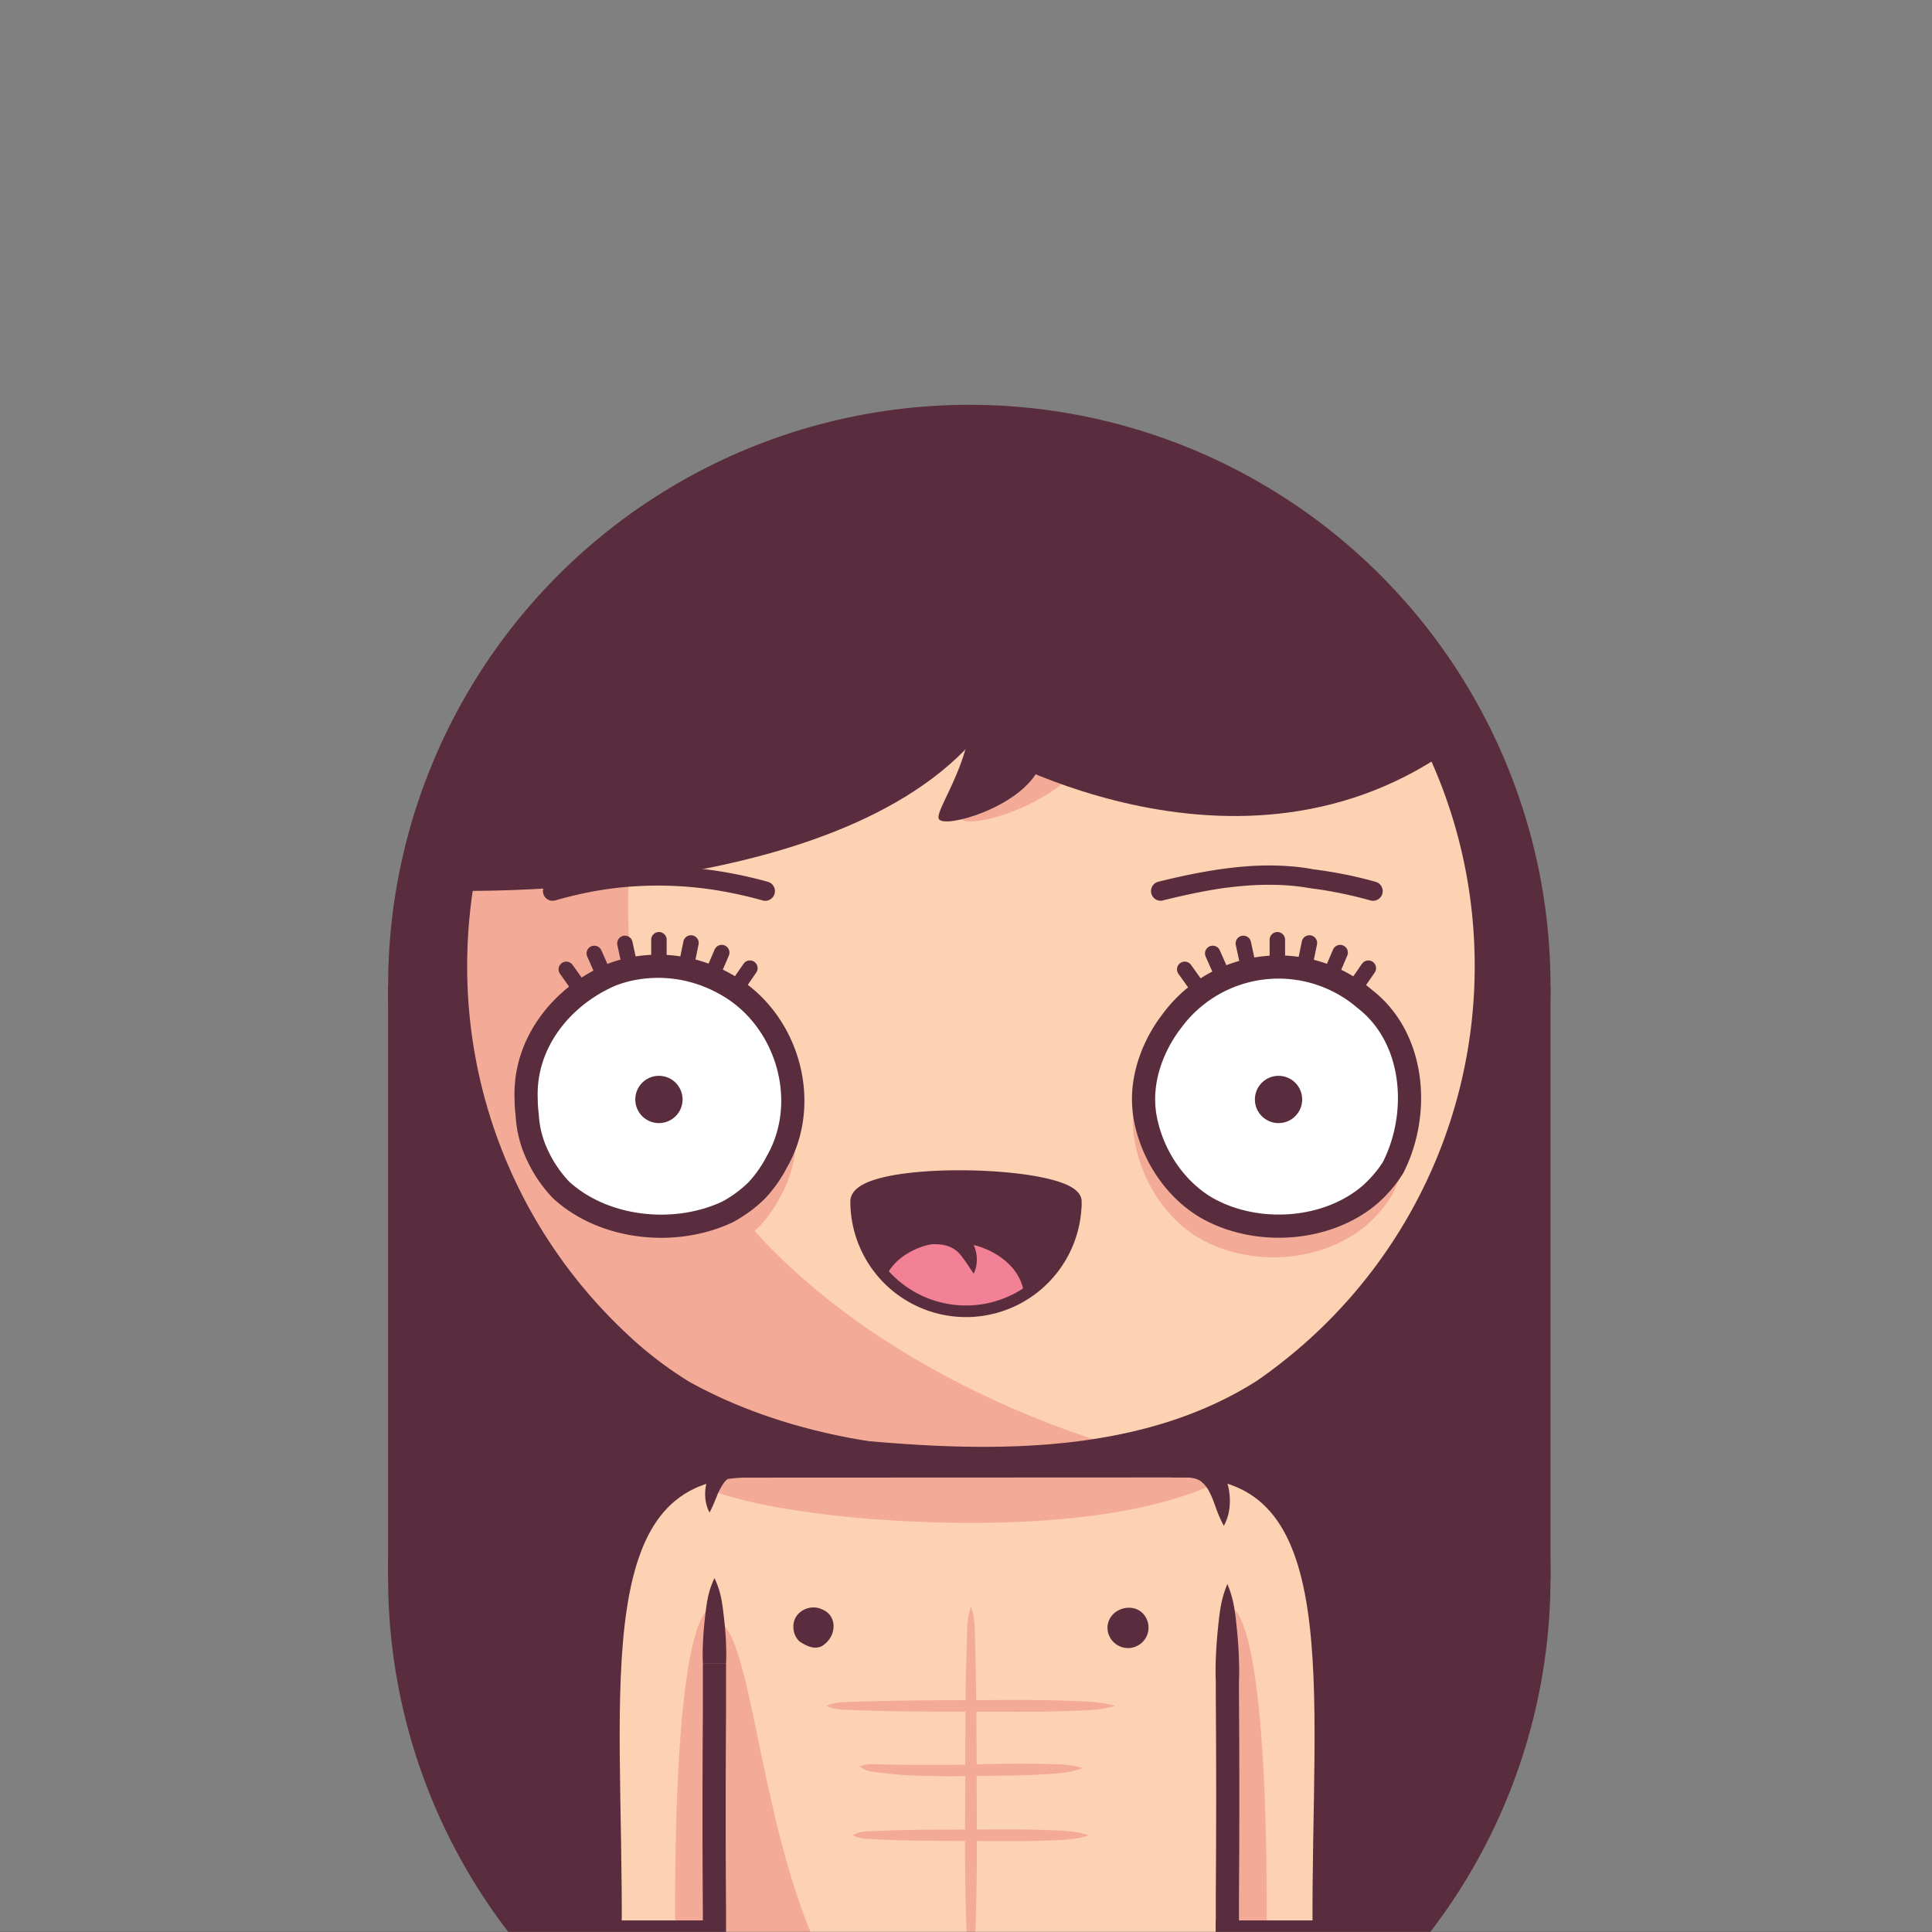 <svg xmlns="http://www.w3.org/2000/svg" viewBox="0 0 1000 1000"><rect x="0" y="0" width="1000" height="1000" fill="#808080" stroke="none"/><g id="face"><path d="M468.41,635.27a255.08,255.08,0,0,0,55.61,0q-.42-.27-.84-.6c-.71-.54-1.46-1.18-2.38-2l-2.42-2.26c-3.8-3.52-6.34-5.22-9.26-5.73-3.75-.65-7.69,1-12.18,5.81a1,1,0,0,1-1.45,0c-4.49-4.77-8.43-6.46-12.18-5.81-2.92.51-5.46,2.21-9.27,5.73l-2.42,2.26c-.91.84-1.66,1.48-2.37,2Q468.81,635,468.41,635.27Z" style="fill:#010101"/><rect x="200.88" y="510.35" width="601.66" height="306.44" style="fill:#592d3d"/><circle cx="501.71" cy="510.35" r="300.83" style="fill:#592d3d"/><circle cx="501.71" cy="816.78" r="300.83" style="fill:#592d3d"/><path d="M612.5,758.72c90.76,0,72,114.24,72.87,241.28H612.5Z" style="fill:#fdd2b2"/><path d="M635.29,831.87,612.5,870l11.39,130h31.75C656.46,819.73,635.29,831.87,635.29,831.87Z" style="fill:#f3ab98"/><path d="M235.81,500c0-147.32,119.42-266.75,266.74-266.75S769.3,352.68,769.3,500a266.22,266.22,0,0,1-98.65,207.12q-8.21,6.68-16.94,12.69C593.55,758,517.55,758,449,751.89c-6.67-1-13.31-2.26-19.89-3.71-26.34-5.8-51.83-14.75-75.38-27.8-5.81-3.59-11.47-7.46-16.93-11.62A199.59,199.59,0,0,1,321,695.38q-7.14-6.63-13.78-13.78A265.81,265.81,0,0,1,235.81,500Z" style="fill:#fdd2b2"/><path d="M272.16,634.48c.7,1.2,1.39,2.4,2.11,3.58.44.72.89,1.42,1.33,2.14.66,1.07,1.32,2.14,2,3.19.48.76,1,1.5,1.47,2.24.65,1,1.31,2,2,3,.51.76,1,1.52,1.56,2.28.66,1,1.32,1.92,2,2.88.54.77,1.1,1.53,1.65,2.3s1.34,1.85,2,2.77,1.15,1.53,1.72,2.29l2.07,2.7c.59.76,1.19,1.51,1.79,2.26s1.41,1.76,2.12,2.63,1.23,1.49,1.85,2.23,1.44,1.72,2.17,2.57l1.91,2.2,2.22,2.5c.65.73,1.31,1.44,2,2.16.86.94,1.72,1.87,2.6,2.79l1.2,1.28c1.29,1.34,2.59,2.68,3.91,4l.27.27c1.28,1.28,2.59,2.55,3.9,3.81l1.58,1.5c.95.89,1.9,1.78,2.87,2.66l1.15,1.06c1,.94,2.09,1.86,3.14,2.78q4.9,4.27,10,8.19c5.46,4.16,11.12,8,16.93,11.62,23.55,13,49,22,75.38,27.8,6.58,1.45,13.22,2.7,19.89,3.71,42.09,3.75,87,5.18,129.27-3.08C511,729,188.14,612.74,391.36,257.48h0q-4.07,1.88-8.06,3.88l-.59.29c-1.22.61-2.44,1.24-3.65,1.88l-1,.53q-5.64,3-11.13,6.23l-.9.53c-1.16.69-2.31,1.39-3.46,2.1l-.86.54q-5.37,3.35-10.56,6.93l-1.08.75c-1.08.76-2.16,1.52-3.23,2.29l-.65.47q-3.27,2.39-6.47,4.84l-.62.48c-1,.78-2,1.58-3,2.39l-1.18.94c-1,.81-2,1.62-3,2.45l0,0c-2.11,1.75-4.18,3.55-6.24,5.37l-1.14,1-2.69,2.45L320.53,305q-4.27,4-8.37,8.17l-1.37,1.41c-.8.82-1.59,1.64-2.37,2.47l-1.37,1.48Q305,320.77,303,323c-.46.51-.92,1-1.37,1.54-.71.81-1.41,1.63-2.11,2.45L298,328.8c-.68.81-1.36,1.62-2,2.44-.54.66-1.07,1.33-1.61,2-1.06,1.33-2.11,2.66-3.15,4-.55.7-1.09,1.4-1.62,2.11s-1.2,1.59-1.79,2.4l-1.59,2.18c-.56.78-1.13,1.55-1.68,2.33-.94,1.34-1.88,2.69-2.8,4.05-.5.73-1,1.48-1.48,2.22s-1.11,1.66-1.65,2.5-1,1.54-1.48,2.31-1.13,1.8-1.69,2.71c-.43.69-.86,1.38-1.28,2.07q-1.32,2.19-2.6,4.4c-.42.72-.82,1.44-1.23,2.16-.54.95-1.08,1.91-1.61,2.87-.4.73-.8,1.46-1.19,2.19-.64,1.19-1.27,2.39-1.89,3.59-.41.78-.81,1.56-1.21,2.34-.64,1.28-1.28,2.55-1.9,3.84-.34.69-.67,1.39-1,2.09-.52,1.09-1,2.19-1.54,3.29l-.91,2q-1.11,2.47-2.17,5c-.22.52-.43,1.05-.65,1.57-.53,1.27-1,2.54-1.56,3.82-.27.67-.53,1.34-.79,2-.49,1.26-1,2.53-1.45,3.8l-.61,1.65q-1,2.63-1.86,5.26l-.56,1.7q-.66,2-1.29,4c-.2.63-.4,1.27-.59,1.91q-.72,2.31-1.38,4.63c-.1.33-.2.66-.29,1q-.78,2.76-1.5,5.54l-.45,1.78c-.35,1.39-.69,2.78-1,4.18-.14.58-.28,1.17-.41,1.75-.44,1.9-.85,3.8-1.25,5.71-.05.26-.09.51-.15.77q-.51,2.55-1,5.1l-.33,1.82c-.26,1.49-.51,3-.74,4.5l-.24,1.52q-.45,2.93-.82,5.88c-.06.43-.11.87-.16,1.3-.2,1.59-.38,3.19-.55,4.79l-.18,1.81c-.17,1.68-.32,3.37-.45,5.06l-.09,1q-.23,3-.38,6.05c0,.53-.05,1.07-.08,1.6q-.11,2.36-.18,4.71c0,.59,0,1.18-.05,1.77,0,2.05-.07,4.11-.07,6.17v.1c0,2.22,0,4.42.08,6.62,0,.76.06,1.52.08,2.28.05,1.47.1,2.94.17,4.41.05.89.11,1.77.16,2.66.08,1.33.16,2.66.25,4l.24,2.83c.11,1.26.21,2.52.34,3.77.09,1,.21,1.94.31,2.91.14,1.21.27,2.43.42,3.64.12,1,.26,2,.39,2.95.16,1.18.33,2.37.5,3.55.15,1,.31,2,.47,3,.19,1.16.37,2.33.58,3.49.17,1,.35,2,.54,3,.21,1.15.43,2.3.66,3.44s.4,2,.61,3c.24,1.14.48,2.27.74,3.4s.45,2,.68,2.93c.27,1.13.54,2.25.82,3.36s.49,1.95.75,2.91c.29,1.12.59,2.23.9,3.34.27,1,.53,1.92.81,2.87.32,1.11.65,2.21,1,3.31s.57,1.89.87,2.84.71,2.19,1.07,3.28.61,1.87.93,2.8c.38,1.09.76,2.18,1.15,3.27l1,2.74c.41,1.09.83,2.18,1.25,3.27.34.89.68,1.79,1,2.68.44,1.09.89,2.19,1.34,3.28.36.86.71,1.73,1.08,2.59.48,1.12,1,2.22,1.46,3.33.36.82.72,1.65,1.09,2.47.52,1.16,1.07,2.3,1.61,3.44.36.77.71,1.54,1.08,2.3.6,1.26,1.23,2.5,1.86,3.75l.95,1.9q2.88,5.61,6,11.07C271.43,633.26,271.8,633.87,272.16,634.48Z" style="fill:#f3ab98"/><path d="M274,586.82c-1-28.36,18-52.36,43.29-63.56a62.23,62.23,0,0,1,8.15-2.7,70,70,0,0,1,42.22,2.68,71.54,71.54,0,0,1,8.92,4.16c29.53,15.88,42.79,53.25,31.36,83.46a59.6,59.6,0,0,1-4.18,8.82,63.85,63.85,0,0,1-4.71,7.8,65.78,65.78,0,0,1-5.68,7,64,64,0,0,1-7.12,6.07,68.37,68.37,0,0,1-7.85,5c-27.38,13-64.38,9-86.44-11.4a68.18,68.18,0,0,1-6.11-7.47,65,65,0,0,1-5.58-9.5,55.59,55.59,0,0,1-5.71-21.73A73.42,73.42,0,0,1,274,586.82Z" style="fill:#f3ab98"/><path d="M272.32,568.47c-1-28.36,18-52.36,43.28-63.56a62.37,62.37,0,0,1,8.16-2.7A70,70,0,0,1,366,504.89a70.88,70.88,0,0,1,8.92,4.16c29.54,15.89,42.79,53.25,31.36,83.46a59.6,59.6,0,0,1-4.18,8.82,63.85,63.85,0,0,1-4.71,7.8,64.78,64.78,0,0,1-5.68,7,63.08,63.08,0,0,1-7.12,6.07,68.37,68.37,0,0,1-7.85,5c-27.38,13-64.38,9-86.44-11.4a67.24,67.24,0,0,1-6.11-7.47,65,65,0,0,1-5.58-9.5A55.59,55.59,0,0,1,272.87,577,71.3,71.3,0,0,1,272.32,568.47Z" style="fill:#fff;stroke:#592d3d;stroke-miterlimit:10;stroke-width:12px"/><circle cx="341.06" cy="569.08" r="12.24" style="fill:#592d3d"/><line x1="341.06" y1="500.14" x2="341.06" y2="486.4" style="fill:none;stroke:#592d3d;stroke-linecap:round;stroke-miterlimit:10;stroke-width:8px"/><line x1="354.89" y1="501.54" x2="357.65" y2="488.08" style="fill:none;stroke:#592d3d;stroke-linecap:round;stroke-miterlimit:10;stroke-width:8px"/><line x1="368.16" y1="505.69" x2="373.56" y2="493.06" style="fill:none;stroke:#592d3d;stroke-linecap:round;stroke-miterlimit:10;stroke-width:8px"/><line x1="380.32" y1="512.42" x2="388.15" y2="501.12" style="fill:none;stroke:#592d3d;stroke-linecap:round;stroke-miterlimit:10;stroke-width:8px"/><line x1="326.37" y1="501.73" x2="323.44" y2="488.3" style="fill:none;stroke:#592d3d;stroke-linecap:round;stroke-miterlimit:10;stroke-width:8px"/><line x1="313.16" y1="506.04" x2="307.6" y2="493.48" style="fill:none;stroke:#592d3d;stroke-linecap:round;stroke-miterlimit:10;stroke-width:8px"/><line x1="301.08" y1="512.92" x2="293.11" y2="501.73" style="fill:none;stroke:#592d3d;stroke-linecap:round;stroke-miterlimit:10;stroke-width:8px"/><path d="M586.44,578.76c.44-15.13,6.67-30.09,15.1-41.33a72.82,72.82,0,0,1,7.12-8.53,69.88,69.88,0,0,1,96.7-3.82c27,21.45,30.12,63.14,15.32,93.23a62.31,62.31,0,0,1-4.78,6.86,72.09,72.09,0,0,1-7.58,8.13c-20.27,17.83-51.81,22.13-77.4,12.42a71,71,0,0,1-10.56-5c-17.9-10.78-30.37-31.09-33.42-52.23A61.71,61.71,0,0,1,586.44,578.76Z" style="fill:#f3ab98"/><path d="M591.93,567.26c.42-14.15,6.42-28.15,14.53-38.66a69.47,69.47,0,0,1,6.85-8,68.55,68.55,0,0,1,86.77-8.37,69.81,69.81,0,0,1,6.28,4.79c26,20.07,29,59.07,14.74,87.22a56.5,56.5,0,0,1-4.6,6.42,68,68,0,0,1-7.29,7.6C689.71,635,659.36,639,634.73,629.9a68.91,68.91,0,0,1-10.16-4.71c-17.22-10.08-29.22-29.08-32.17-48.85A58.73,58.73,0,0,1,591.93,567.26Z" style="fill:#fff;stroke:#592d3d;stroke-miterlimit:10;stroke-width:12px"/><circle cx="661.77" cy="569.08" r="12.24" style="fill:#592d3d"/><line x1="661.16" y1="500.14" x2="661.16" y2="486.4" style="fill:none;stroke:#592d3d;stroke-linecap:round;stroke-miterlimit:10;stroke-width:8px"/><line x1="674.99" y1="501.54" x2="677.75" y2="488.08" style="fill:none;stroke:#592d3d;stroke-linecap:round;stroke-miterlimit:10;stroke-width:8px"/><line x1="688.26" y1="505.69" x2="693.66" y2="493.06" style="fill:none;stroke:#592d3d;stroke-linecap:round;stroke-miterlimit:10;stroke-width:8px"/><line x1="700.43" y1="512.42" x2="708.25" y2="501.12" style="fill:none;stroke:#592d3d;stroke-linecap:round;stroke-miterlimit:10;stroke-width:8px"/><line x1="646.48" y1="501.73" x2="643.55" y2="488.3" style="fill:none;stroke:#592d3d;stroke-linecap:round;stroke-miterlimit:10;stroke-width:8px"/><line x1="633.26" y1="506.04" x2="627.7" y2="493.48" style="fill:none;stroke:#592d3d;stroke-linecap:round;stroke-miterlimit:10;stroke-width:8px"/><line x1="621.18" y1="512.92" x2="613.21" y2="501.73" style="fill:none;stroke:#592d3d;stroke-linecap:round;stroke-miterlimit:10;stroke-width:8px"/><path d="M235.81,500c0-147.32,119.42-266.75,266.74-266.75S769.3,352.68,769.3,500a266.22,266.22,0,0,1-98.65,207.12q-8.21,6.68-16.94,12.69C593.55,758,517.55,758,449,751.89c-6.67-1-13.31-2.26-19.89-3.71-26.34-5.8-51.83-14.75-75.38-27.8-5.81-3.59-11.47-7.46-16.93-11.62A199.59,199.59,0,0,1,321,695.38q-7.14-6.63-13.78-13.78A265.81,265.81,0,0,1,235.81,500Z" style="fill:none;stroke:#592d3d;stroke-miterlimit:10;stroke-width:12px"/><path d="M602.11,466c6.86-1.69,13.74-3.26,20.68-4.57q5.22-1,10.48-1.76l1.41-.2c1.51-.21-.6.07.31,0l2.59-.32c1.89-.22,3.77-.41,5.66-.58a150.4,150.4,0,0,1,21.33-.4c1.74.1,3.48.24,5.21.41.79.08,1.58.16,2.37.26l1.42.18.56.08c2,.31,4,.65,6.09.91a4.52,4.52,0,0,1,.63.08l1.46.21c1,.14,2,.29,2.92.45a220.75,220.75,0,0,1,24.12,5.32,5,5,0,0,0,2.66-9.65c-7.15-2-14.38-3.64-21.69-4.9q-2.67-.47-5.35-.86c-1.26-.19-2.51-.36-3.77-.52l-1.47-.19c-1.09-.16.57.12-.59-.11a98.24,98.24,0,0,0-11.72-1.47c-14.8-1.18-29.7.32-44.27,2.91-8,1.41-15.85,3.19-23.7,5.12a5,5,0,0,0,2.66,9.64Z" style="fill:#592d3d"/><path d="M287.36,466.07a204.27,204.27,0,0,1,22.25-5.13c1.71-.29,3.42-.56,5.14-.8l1.39-.2c-1.11.15.43-.05.54-.06,1-.13,2-.25,3-.36,3.61-.39,7.22-.69,10.84-.88a193.61,193.61,0,0,1,21.14.06c3.52.21,7,.5,10.54.9l2.23.26,1.34.17c1.48.18-1-.15.44.06,1.78.25,3.56.51,5.33.81a219.93,219.93,0,0,1,23.23,5.17,5,5,0,0,0,2.66-9.65,221,221,0,0,0-42.84-7.53,198,198,0,0,0-44.38,1.88,202.48,202.48,0,0,0-25.52,5.65,5,5,0,0,0,2.66,9.65Z" style="fill:#592d3d"/><path d="M388.67,758.72c-90.76,0-72,114.24-72.87,241.28h72.87Z" style="fill:#fdd2b2"/><path d="M369.78,831.87,392.58,870l-11.39,130H349.43C348.62,819.73,369.78,831.87,369.78,831.87Z" style="fill:#f3ab98"/><path d="M622,1070H383.09a13.28,13.28,0,0,1-13.28-13.28V772a13.28,13.28,0,0,1,13.28-13.28H616.32c13.09,0,19,7.66,19,19.88v278.08A13.28,13.28,0,0,1,622,1070Z" style="fill:#fdd2b2"/><path d="M631.61,766.62a19,19,0,0,1-2.52-4,17.2,17.2,0,0,0-8.28-3.51,28.75,28.75,0,0,0-4.49-.34H383.09A13.28,13.28,0,0,0,369.81,772c29,10.42,83.29,16.24,132.74,16.24C565.61,788.24,606.93,778.89,631.61,766.62Z" style="fill:#f3ab98"/><path d="M612.5,758.72c90.76,0,72,114.24,72.87,241.28H635.29" style="fill:none;stroke:#592d3d;stroke-linecap:square;stroke-miterlimit:10;stroke-width:12px"/><path d="M388.67,758.72c-90.76,0-72,114.24-72.87,241.28h50.07" style="fill:none;stroke:#592d3d;stroke-linecap:square;stroke-miterlimit:10;stroke-width:12px"/><path d="M573.23,842.45c.22-9.45,12.22-13.45,18.22-7.45a10.61,10.61,0,1,1-15.16,14.85A10.44,10.44,0,0,1,573.23,842.45Z" style="fill:#592d3d"/><path d="M410.66,842.15c-.21-8.15,8.79-12.15,14.79-9.15,8,3,8,14,0,19-4,2-8,0-11.74-2.48A10.36,10.36,0,0,1,410.66,842.15Z" style="fill:#592d3d"/><path d="M383.09,758.82l233.23-.1" style="fill:none;stroke:#592d3d;stroke-miterlimit:10;stroke-width:12px"/><path d="M383.09,1070H499.7c-109.2,0-100.91-231.14-129.89-231.14v217.86A13.28,13.28,0,0,0,383.09,1070Z" style="fill:#f3ab98"/><path d="M363.81,860.85c-.19-3.67-.11-7.34.06-11s.47-7.35.85-11c.2-1.84.41-3.67.65-5.51s.49-3.67.85-5.51a44.18,44.18,0,0,1,3.59-11,44.18,44.18,0,0,1,3.59,11c.36,1.84.62,3.67.85,5.51s.45,3.67.65,5.51q.59,5.5.86,11c.16,3.67.24,7.34.05,11Z" style="fill:#592d3d"/><path d="M635.29,870v8c.26,34,.26,69,0,102.75,0,2.87,0,5.72,0,8.53v67.41A13.28,13.28,0,0,1,622,1070H383.09a13.28,13.28,0,0,1-13.28-13.28V990.87c-.26-34.87-.26-69.87,0-105.3V860.85" style="fill:none;stroke:#592d3d;stroke-miterlimit:10;stroke-width:12px"/><path d="M629.29,870c-.19-4.17-.1-8.35.06-12.53s.47-8.35.86-12.53c.2-2.09.4-4.18.64-6.27s.49-4.17.86-6.26a54.55,54.55,0,0,1,3.58-12.53,54.58,54.58,0,0,1,3.59,12.53c.36,2.09.63,4.18.85,6.26s.45,4.18.65,6.27c.39,4.18.69,8.35.85,12.53s.26,8.36.06,12.53Z" style="fill:#592d3d"/><path d="M616.32,752.92c1.12,0,2.25.05,3.37.16a25.37,25.37,0,0,1,3.44.84,17.5,17.5,0,0,1,6.14,3.69c.43.4.87.81,1.26,1.23l1.06,1.32a19.69,19.69,0,0,1,1.76,2.76l.38.7.3.7.6,1.42c.39.94.6,1.88.89,2.82a35.33,35.33,0,0,1,.94,5.53,30.37,30.37,0,0,1,0,5.39,25.61,25.61,0,0,1-3,10.3,68.18,68.18,0,0,1-4.14-9.4c-.54-1.5-1.06-3-1.6-4.35a41,41,0,0,0-1.81-3.94,15.45,15.45,0,0,0-4.41-5.42,10,10,0,0,0-5.25-1.75Z" style="fill:#592d3d"/><path d="M384.47,762.75a15.88,15.88,0,0,0-5.72,1.35,11.72,11.72,0,0,0-4.46,4,32.65,32.65,0,0,0-3.41,6.74c-1.06,2.51-2.1,5.2-3.63,8.07a20.67,20.67,0,0,1-2.26-9.09,22.81,22.81,0,0,1,.39-4.77,21.56,21.56,0,0,1,.55-2.42,19.37,19.37,0,0,1,.83-2.43,18,18,0,0,1,6.92-8.62,18.76,18.76,0,0,1,10.79-2.83Z" style="fill:#592d3d"/><path d="M502.55,831.77a27.13,27.13,0,0,1,1.5,5.84,44.11,44.11,0,0,1,.5,5.84l.29,11.69c.09,3.89.21,7.79.25,11.69l.18,11.67c.22,15.57.21,31.16.27,46.74s.18,31.16,0,46.74c-.09,7.79-.29,15.58-.53,23.37-.1,3.89-.28,7.79-.67,11.68a90.72,90.72,0,0,1-1.77,11.69,94.35,94.35,0,0,1-1.77-11.69c-.38-3.89-.56-7.79-.67-11.68-.23-7.79-.44-15.58-.53-23.37-.2-15.58-.05-31.16,0-46.74s0-31.15.18-46.73l.17-11.7.33-11.68.33-11.68a44.11,44.11,0,0,1,.5-5.84A27.13,27.13,0,0,1,502.55,831.77Z" style="fill:#f3ab98"/><path d="M427.77,883a18.45,18.45,0,0,1,4.68-1.5,29.5,29.5,0,0,1,4.67-.5l9.35-.33,18.7-.41c12.46-.19,24.91-.24,37.38-.27s24.93-.16,37.39,0c6.24.09,12.47.3,18.7.53,3.11.11,6.23.3,9.35.67a61.44,61.44,0,0,1,9.34,1.78,59.05,59.05,0,0,1-9.34,1.77c-3.12.38-6.24.57-9.35.67-6.23.23-12.47.43-18.7.52-12.46.19-24.92,0-37.39,0s-24.92,0-37.39-.15c-6.24-.06-12.47-.26-18.69-.5l-9.35-.34a29.63,29.63,0,0,1-4.67-.5A18.45,18.45,0,0,1,427.77,883Z" style="fill:#f3ab98"/><path d="M445,914.38a12.6,12.6,0,0,1,3.74-1.11,18.35,18.35,0,0,1,3.62-.15c2.39.1,4.78.16,7.17.21,4.78.11,9.56.15,14.34.17,9.63,0,19.09.08,28.76-.21s19.26-.43,28.88-.39c4.81,0,9.62.13,14.43.24a70.18,70.18,0,0,1,7.22.47,38.17,38.17,0,0,1,7.27,1.53,36.36,36.36,0,0,1-7.16,2A60.84,60.84,0,0,1,546,918c-4.82.35-9.63.65-14.45.82-9.63.36-19.26.32-28.88.45-4.81,0-9.61.22-14.48.1s-9.69-.13-14.51-.31S464,918.5,459.19,918q-3.62-.4-7.23-.9a16.59,16.59,0,0,1-3.56-.84A11.56,11.56,0,0,1,445,914.38Z" style="fill:#f3ab98"/><path d="M441.48,949.87a13.18,13.18,0,0,1,3.82-1.5,19.22,19.22,0,0,1,3.82-.49l7.64-.32c5.09-.18,10.18-.33,15.27-.41,10.18-.14,20.36-.14,30.54-.17s20.36-.17,30.54,0c5.09.09,10.18.3,15.27.53a72.92,72.92,0,0,1,7.64.66,41.29,41.29,0,0,1,7.63,1.78,41.25,41.25,0,0,1-7.63,1.77,70.34,70.34,0,0,1-7.64.67c-5.09.23-10.18.44-15.27.53-10.18.2-20.36.06-30.55,0s-20.36-.06-30.54-.25c-5.09-.1-10.18-.28-15.27-.49l-7.64-.37a19.14,19.14,0,0,1-3.81-.5A12.8,12.8,0,0,1,441.48,949.87Z" style="fill:#f3ab98"/><path d="M561.29,392.34c-12.87,24-60,37.44-63.83,31.42-4.3-6.73,37.84-55.32,13.9-106.14" style="fill:#f3ab98"/><path d="M755,384.64C709,292,613.36,228.23,502.85,228.23c-138.79,0-254.1,100.48-277.18,232.66,0,0,200,8.67,277.1-76.26C502.77,384.63,641.25,469.55,755,384.64Z" style="fill:#592d3d"/><path d="M537.23,398.81C526.9,418.12,489.07,428.88,486,424c-3.45-5.4,30.38-44.42,11.16-85.22" style="fill:#592d3d"/><path d="M443.14,621.86c0-18.9,113.72-16.06,113.72,0a56.86,56.86,0,0,1-113.72,0Z" style="fill:#592d3d"/><path d="M495,643c-16.95-1-31.73,6.75-36.65,18.22a56.86,56.86,0,0,0,65.14,12.53A55.39,55.39,0,0,0,530,670.2C529.08,656.09,514.06,644.18,495,643Z" style="fill:#f28195"/><path d="M443.14,621.86c0-18.9,113.72-16.06,113.72,0a56.86,56.86,0,0,1-113.72,0Z" style="fill:none;stroke:#592d3d;stroke-miterlimit:10;stroke-width:6px"/><path d="M478.12,632.46c.45-.11.63-.16.92-.21l.75-.14c.49-.09,1-.14,1.46-.18a21.54,21.54,0,0,1,2.89-.1,24.49,24.49,0,0,1,5.79.81,21.4,21.4,0,0,1,10.35,6.1,20.18,20.18,0,0,1,5.08,10.16A17.27,17.27,0,0,1,504,659.25c-2.07-2.93-3.66-5.56-5.32-7.76a27.22,27.22,0,0,0-2.45-3,14.06,14.06,0,0,0-2.7-2.16,15.48,15.48,0,0,0-6.11-2.09A29.5,29.5,0,0,0,484,644c-.59,0-1.18,0-1.76.05l-.85.06-.39,0c-.1,0-.3,0-.23,0Z" style="fill:#592d3d"/></g><g id="artboard_mask" data-name="artboard mask"><rect x="-2273.24" y="999.9" width="7667.25" height="229.24" style="fill:#606161"/></g></svg>